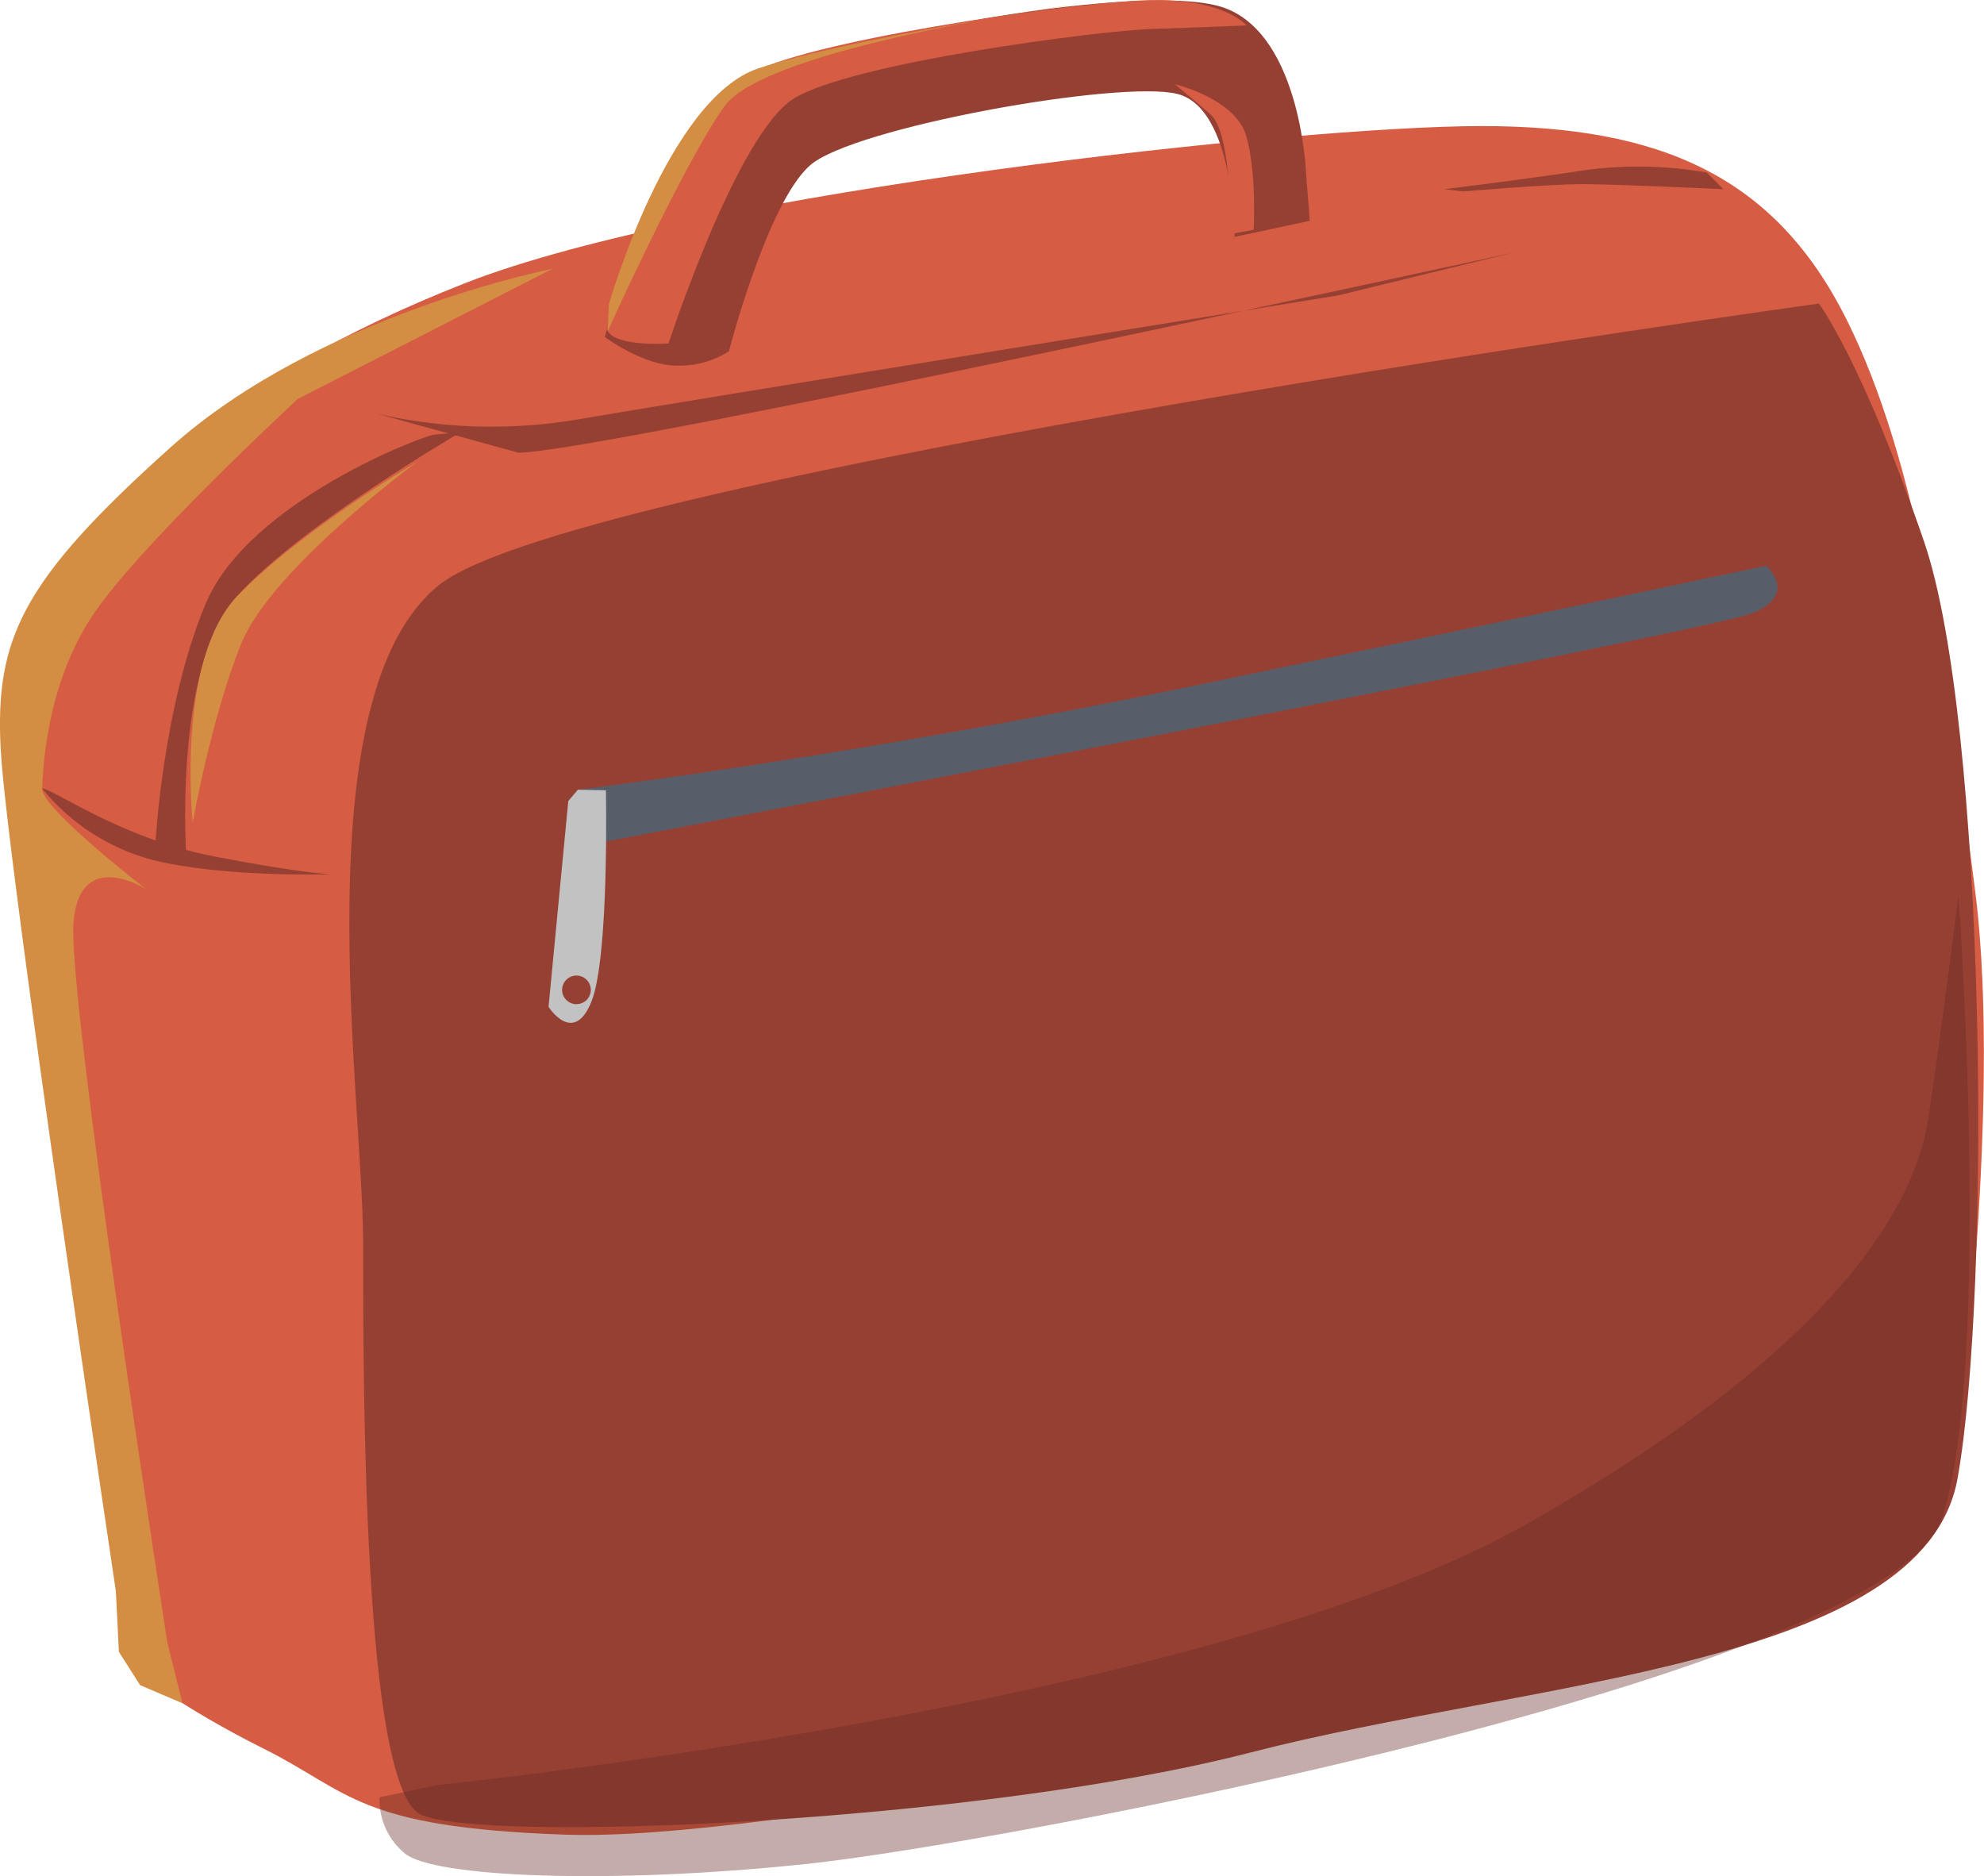 <svg viewBox="0 0 570 539" fill="none" xmlns="http://www.w3.org/2000/svg">
<path d="M38.85 479.848C38.85 479.848 -6.408 229.259 5.943 188.205C18.294 147.152 65.582 108.104 133.47 81.411C201.357 54.717 374.121 36.218 425.555 36.218C476.988 36.218 509.895 50.599 530.452 91.674C551.009 132.749 559.32 192.281 567.462 255.995C575.604 319.708 561.287 424.413 561.287 424.413C561.287 424.413 536.606 471.654 452.265 483.987C367.924 496.32 221.892 529.18 162.253 527.11C102.614 525.041 100.541 514.799 75.861 502.465C51.18 490.132 38.85 479.848 38.85 479.848Z" fill="#D65C43"/>
<path d="M522.563 87.218C522.563 87.218 165.954 136.508 126.257 167.995C86.561 199.483 104.326 315.823 104.326 356.961C104.326 398.099 104.326 513.046 120.78 521.282C137.234 529.518 279.839 524.027 359.38 503.479C438.92 482.931 552.721 478.834 562.407 424.751C572.093 370.667 570.634 207.719 552.806 155.683C534.977 103.648 522.563 87.218 522.563 87.218Z" fill="#964034"/>
<path d="M165.953 226.894C165.953 226.894 245.493 217.306 344.216 196.779C442.938 176.253 507.399 162.547 507.399 162.547C507.399 162.547 517.001 170.762 503.275 176.231C489.55 181.701 165.953 243.324 165.953 243.324V226.894Z" fill="#585E69"/>
<path d="M174.074 227.063L166.017 226.894L163.268 230.146L157.6 289.277C157.6 289.277 164.79 300.575 169.929 287.736C175.068 274.896 174.074 227.063 174.074 227.063ZM165.615 288.517C164.799 288.517 164.002 288.275 163.324 287.823C162.646 287.37 162.117 286.727 161.805 285.975C161.493 285.222 161.411 284.394 161.57 283.595C161.729 282.797 162.122 282.063 162.699 281.487C163.276 280.911 164.01 280.519 164.81 280.36C165.61 280.201 166.44 280.283 167.193 280.594C167.947 280.906 168.591 281.434 169.044 282.111C169.497 282.788 169.739 283.584 169.739 284.399C169.739 285.478 169.313 286.514 168.552 287.281C167.792 288.048 166.759 288.485 165.678 288.496L165.615 288.517Z" fill="#C2C2C2"/>
<path d="M173.737 96.806C173.737 96.806 191.566 35.183 216.246 22.892C240.927 10.601 330.069 -5.871 352 2.344C373.931 10.559 375.263 50.261 375.263 50.261L376.3 63.439L354.707 68.064C354.707 68.064 354.707 31.107 338.253 26.989C321.799 22.871 245.008 36.577 232.679 47.537C220.349 58.498 209.415 100.945 209.415 100.945C204.913 103.787 199.66 105.214 194.336 105.042C184.714 105.021 173.737 96.806 173.737 96.806Z" fill="#964034"/>
<path d="M192.073 98.685C192.073 98.685 211.614 38.604 228.025 28.341C244.437 18.077 315.433 8.827 330.872 8.321C346.31 7.814 358.132 7.307 358.132 7.307C358.132 7.307 351.449 -0.908 328.313 0.106C305.176 1.119 230.098 11.911 214.681 21.667C199.263 31.424 184.332 61.201 180.229 72.499C176.126 83.797 172.002 90.47 174.583 95.095C177.163 99.72 192.073 98.685 192.073 98.685Z" fill="#D65C43"/>
<path d="M107.753 118.705C107.753 118.705 110.058 119.318 114.098 120.078C130.684 123.178 147.68 123.414 164.347 120.775C194.167 115.643 384.441 84.874 384.441 84.874L434.839 72.562C434.839 72.562 171.559 130.067 148.929 130.067" fill="#964034"/>
<path d="M12.097 226.535C15.184 226.535 34.726 240.917 61.458 246.048C88.19 251.18 95.296 251.18 95.296 251.18C95.296 251.18 64.44 252.194 43.883 247.083C31.372 243.777 20.239 236.58 12.097 226.535Z" fill="#964034"/>
<path d="M124.905 124.872C122.155 124.872 71.419 144.047 59.09 173.444C46.76 202.84 44.688 241.909 44.688 241.909L53.591 247.4C53.591 247.4 49.467 191.943 67.993 171.374C86.52 150.805 132.433 124.133 132.433 124.133L124.905 124.872Z" fill="#964034"/>
<path d="M414.917 54.358C414.917 54.358 437.546 51.613 455.374 48.889C466.992 47.31 478.785 47.538 490.333 49.564L495.134 54.358C495.134 54.358 464.278 52.901 454.677 52.901C445.075 52.901 420.395 55.013 420.395 55.013L414.917 54.358Z" fill="#964034"/>
<path d="M337.471 24.18C337.471 24.18 354.961 28.298 358.049 39.069C361.136 49.839 360.163 66.016 360.163 66.016L353.65 67.219C353.65 67.219 353.988 38.287 347.812 32.902C341.637 27.517 337.471 24.18 337.471 24.18Z" fill="#D65C43"/>
<path d="M48.092 471.992C48.092 471.992 19.372 286.849 21.107 265.034C22.841 243.218 42.002 255.467 42.002 255.467C42.002 255.467 11.801 232.237 12.097 226.472C12.393 220.706 13.26 197.223 26.33 177.224C39.4 157.225 85.547 114.63 85.547 114.63L158.679 77.251C158.679 77.251 91.638 90.28 48.98 128.547C6.324 166.813 -1.523 183.391 0.212 215.511C1.946 247.632 33.288 457.209 33.288 457.209L34.155 474.589L40.246 484.156L52.428 489.372L48.092 471.992Z" fill="#D38E43"/>
<path d="M55.367 236.418C55.367 236.418 50.439 189.958 68.056 171.416C85.673 152.875 119.849 132.665 119.849 132.665C119.849 132.665 78.059 163.37 69.346 184.826C60.633 206.283 55.367 236.418 55.367 236.418Z" fill="#D38E43"/>
<path d="M174.921 87.451C174.921 87.451 191.84 28.32 217.874 19.64C243.908 10.96 310.167 1.098 310.167 1.098C310.167 1.098 220.2 13.262 208.019 30.664C195.837 48.065 174.604 95.138 174.604 95.138L174.921 87.451Z" fill="#D38E43"/>
<path opacity="0.39" d="M125.602 512.877C125.602 512.877 345.866 490.28 438.159 438.118C530.452 385.956 550.48 344.227 553.948 321.63C557.417 299.034 562.661 257.304 562.661 257.304C562.661 257.304 572.432 391.384 557.966 436.07C543.501 480.756 289.378 529.434 231.811 535.516C174.244 541.598 124.672 539.253 116.424 532.601C114.018 530.655 112.099 528.176 110.818 525.361C109.537 522.546 108.929 519.472 109.043 516.382L125.602 512.877Z" fill="#662923"/>
</svg>

